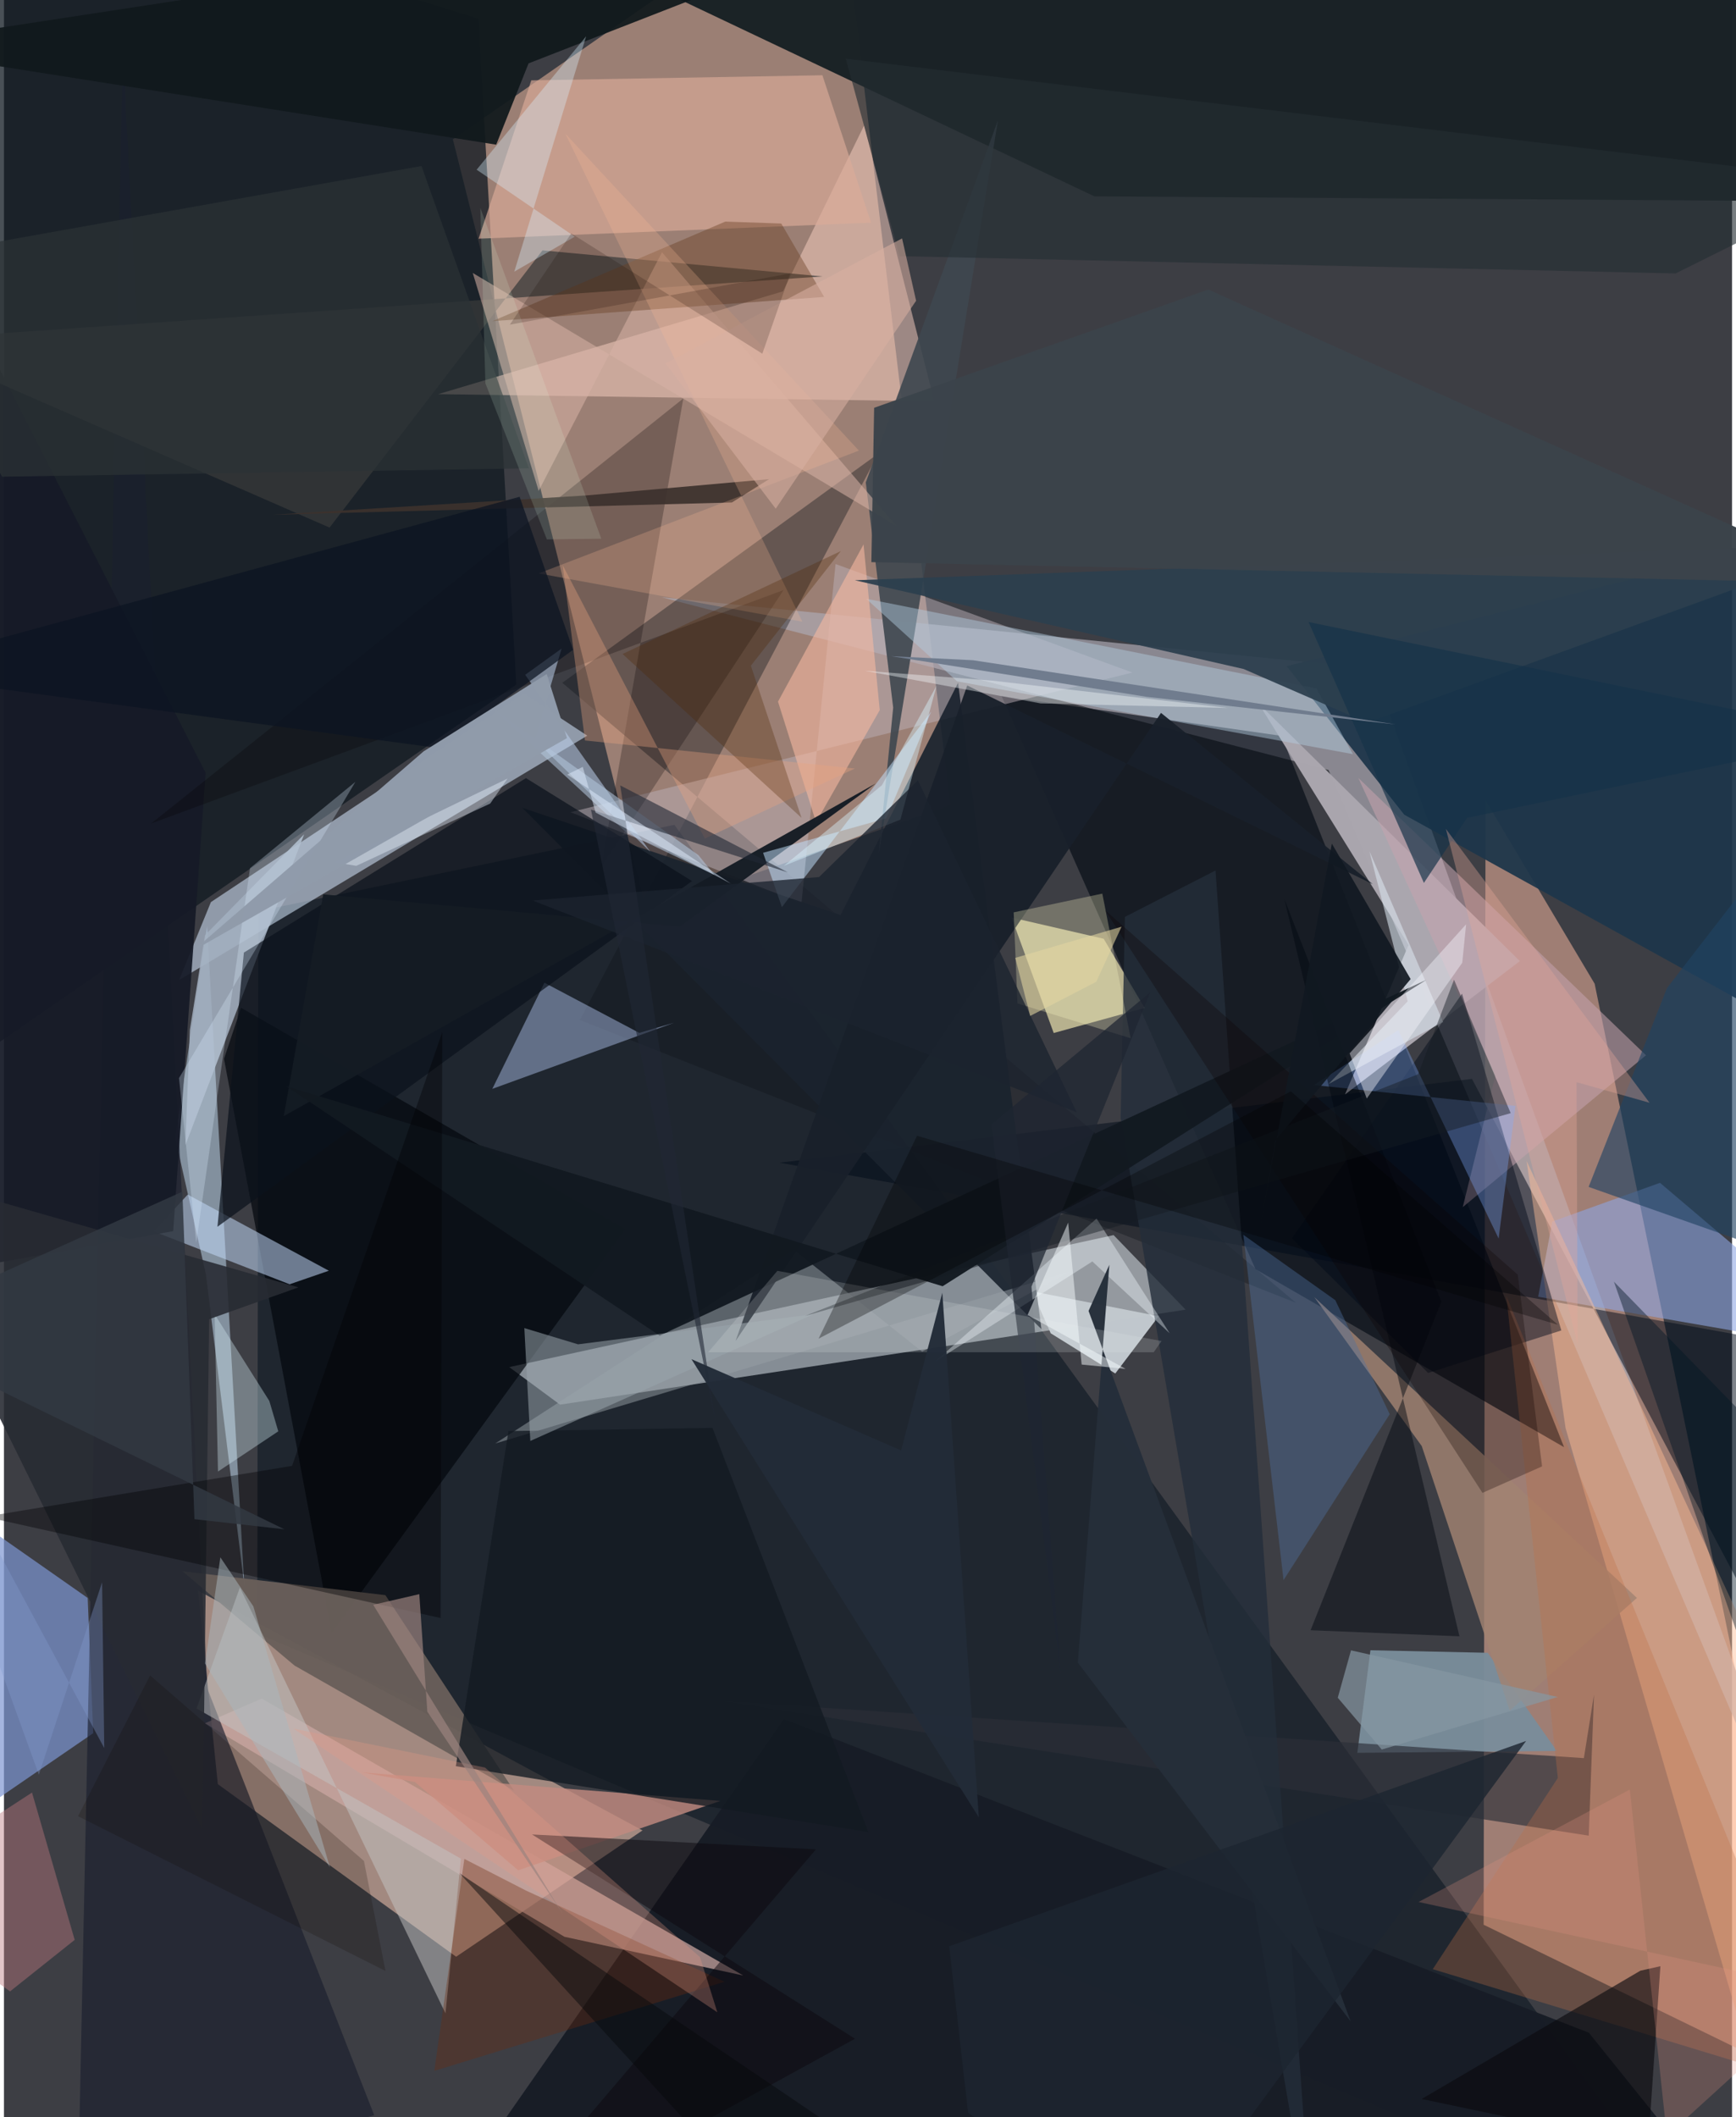 <svg xmlns="http://www.w3.org/2000/svg" width="228" height="278" viewBox="0 0 836 1024"><path fill="#3d3e44" d="M0 0h836v1024H0z"/><path fill="#e8b49b" fill-opacity=".549" d="M310.852 440.859L217.182 67.4 403.62-62l54.18 451.396z"/><path fill="#fab9a1" fill-opacity=".518" d="M716.756 387.131l52.767 88.653 109.86 534.84-163.554-79.694z"/><path fill="#deb4a4" fill-opacity=".631" d="M308.916 885.3L93.896 769.335l9.563 93.594 115.283 83.477z"/><path fill="#000d1a" fill-opacity=".486" d="M823.398 1086L324.357 398.941l-201.26 41.748-.552 349.363z"/><path fill="#ebf5fb" fill-opacity=".498" d="M269.014 679.383l302.66-45.94-34.866-36.068-292.36 63.848z"/><path fill="#acaab4" fill-opacity=".678" d="M640.792 372.431L898 974.055 662.354 323.43l-344.238-34.561z"/><path fill="#010912" fill-opacity=".627" d="M605.46 613.832l149.289 86.128-136.653-344.03-135.516-19.32z"/><path fill="#111921" fill-opacity=".761" d="M229.512 9.067l18.327 322.036-297.112 205.521L1.332-62z"/><path fill="#cfe0f6" fill-opacity=".565" d="M84.734 473.996l197.464-118.177-30.626-20.16-151.456 100.65z"/><path fill="#1b2326" fill-opacity=".992" d="M898 97.497l-370.485-2.526L301.152-12.463l524.95-37.751z"/><path fill="#aaa6ae" fill-opacity=".996" d="M679.51 457.032l-72.575-116.817 126.42 124.63-84.605 64.52z"/><path fill="#171d26" fill-opacity=".961" d="M829.388 1061.036l-62.664-77.889-389.38-151.674-155.978 223.616z"/><path fill="#fff4ba" fill-opacity=".631" d="M487.457 443.785l44.553 10.263 19.83 33.458-44.002 12.126z"/><path fill="#b1c6db" fill-opacity=".6" d="M82.868 550.326L98.27 447.991l18.004 318.968-18.545-150.41z"/><path fill="#10151a" fill-opacity=".384" d="M624.995 630.088L270.11 330.243 422.999 219.37 278.584 493.364z"/><path fill="#1e364a" fill-opacity=".945" d="M620.542 322.198L898 252.19l-37.232 243.273L677.431 394.05z"/><path fill="#f7cec1" fill-opacity=".514" d="M210.048 190.643l166.845-49.748 39.25-80.277 33.923 133.478z"/><path fill="#7d95d1" fill-opacity=".698" d="M-62 910.417V701.091l102.505 71.784 2.682 65.4z"/><path fill="#7a8e9b" fill-opacity=".961" d="M717.81 799.398l-56.746-1.219-6.338 49.602 96.488-.908z"/><path fill="#000a19" fill-opacity=".506" d="M375.129 562.355l507.172 91.01-22.374 151.518-149.754-283.069z"/><path fill="#cda8a2" fill-opacity=".714" d="M357.666 955.49l-86.496-18.734L97.207 833.504l27.485-11.951z"/><path fill="#8ea5e3" fill-opacity=".588" d="M801.144 572.092L898 654.312 742.216 627.19l6.843-36.393z"/><path fill="#c1c8cd" fill-opacity=".992" d="M506.398 644.875l31.23 19.427 21.018-27.71-61.23-12.03z"/><path fill="#1b1f2e" fill-opacity=".659" d="M179.126 1023.07l-80.72-206.317L57.544 24.429 35.768 1062.666z"/><path fill="#04080e" fill-opacity=".706" d="M106.45 512.127l8.231-24.717 185.903 107.084L158.53 789.787z"/><path fill="#c2d8f8" fill-opacity=".537" d="M138.189 621.157l18.984-6.546-68.281-36.831-16.445 17.828z"/><path fill="#afc2e9" fill-opacity=".471" d="M307.347 499.565l16.822-4.893-87.907 31.973 25.199-51.33z"/><path fill="#bdb0b7" fill-opacity=".49" d="M545.908 325.279l-143.604-52.485-16.495 164.064-111.708-44.03z"/><path fill="#1b232e" fill-opacity=".918" d="M461.562 330.252l-56.854 112.34-153.953-51.888 251.142 252.178z"/><path fill="#3e474f" fill-opacity=".902" d="M423.246 412.556L480.86 58.202l-63.934 175.132 13.257 108.919z"/><path fill="#ffbd97" fill-opacity=".455" d="M755.464 690.712L736.61 561.548 898 907.793l-38.279 139.466z"/><path fill="#dbaa99" fill-opacity=".663" d="M255.11 38.867l140.829-2.46 23.54 71.288-189.875 7.753z"/><path fill="#695f5a" fill-opacity=".961" d="M184.512 771.514l-98.196-11.553 54.262 45.616L246.7 866.042z"/><path fill="#a3b0c0" fill-opacity=".859" d="M145.224 403.499L87.77 553.849l2.165-55.712 7.323-45.82z"/><path fill="#161a27" fill-opacity=".937" d="M81.866 595.457L97.574 373.8-62 61.068v560.234z"/><path fill="#a18371" fill-opacity=".82" d="M728.482 827.371l-42.591-127.953-51.996-72.068 156.097 145.51z"/><path fill="#393a3b" fill-opacity=".725" d="M260.521 121.108L157.518 255.172-49.85 164.58l445.802-30.88z"/><path fill="#c6a3ae" fill-opacity=".553" d="M721.527 520.088l-66.33-143.824 139.177 134.121-88.654 73.463z"/><path fill="#d7b3a6" fill-opacity=".545" d="M258.675 237.448l-31.879-105.417 204.758 122.202-113.217-132.257z"/><path fill="#98a0a6" fill-opacity=".502" d="M237.679 698.164l144.546-93.556 61.99 49.125 71.513-38.815z"/><path fill="#2b2f38" fill-opacity=".651" d="M348.003 822.782l418.663 65.066 2.552-68.156-4.903 30.651z"/><path fill="#040000" fill-opacity=".251" d="M377.138 285.404L288.98 419.23l39.682-226.527L71.176 398.31z"/><path fill="#b2cce1" fill-opacity=".455" d="M652.594 364.755l-17.632-31.75-217.892-43.434 44.033 39.967z"/><path fill="#bbd0ea" fill-opacity=".545" d="M256.798 357.884l55.896 54.129-60.543-85.627 17.625-12.708z"/><path fill="#000a19" fill-opacity=".459" d="M688.985 664.043l-65.862-65.123 82.241-118.32 48.043 162.886z"/><path fill="#19202b" fill-opacity=".949" d="M559.74 344.807l102.43 82.843L466 331.543l-112.042 317z"/><path fill="#c3c3c3" fill-opacity=".514" d="M93.17 826.34l127.899 72.634-7.477 74.797-99.46-205.927z"/><path fill="#11191c" fill-opacity=".937" d="M253.786 30.655L491.356-62-62 22.597l300.128 47.372z"/><path fill="#0a121b" fill-opacity=".71" d="M332.881 426.144L103.284 593.34l12.784-132.611 136.46-84.383z"/><path fill="#c18b80" fill-opacity=".816" d="M172.99 857.217l25.805 4.665 49.965 42.726 97.85-33.577z"/><path fill="#80aeff" fill-opacity=".337" d="M731.221 534.872l-97.502-10.071 40.835-26.581 48.532 100.828z"/><path fill="#bd6e46" fill-opacity=".318" d="M883.65 1011.05l-192.428-58.632 60.502-92.486-24.933-233.267z"/><path fill="#4e72a1" fill-opacity=".4" d="M670.39 683.998l-26.318-55.144-44.5-31.62 19.455 167.023z"/><path fill="#131a22" fill-opacity=".784" d="M342.767 690.616l75.429 195.512-199.587-31.889 25.452-162.079z"/><path fill="#cee5ee" fill-opacity=".38" d="M132.709 692.284l-29.175 19.455-1.625-76.103 26.46 41.943z"/><path fill="#282b33" fill-opacity=".894" d="M142.456 622.652l-43.193 15.4-3.141 246.993L-62 564.093z"/><path fill="#d9e3ee" fill-opacity=".584" d="M679.089 484.304l-18.513-72.59 35.635 82.58-55.408 30.025z"/><path fill="#f7baa1" fill-opacity=".573" d="M415.846 263.32l7.838 80.128-30.812 54.247-18.41-58.346z"/><path fill="#bd797f" fill-opacity=".435" d="M2.95 963.167L-62 916.237l75.568-49.245 20.648 71.258z"/><path fill="#242e3a" fill-opacity=".8" d="M586.122 421.026L633.067 1086 540.22 540.885l2.062-97.424z"/><path fill="#0a0b0f" fill-opacity=".627" d="M791.645 953.163l9.696-2.182-5.94 87.28-109.567-23.055z"/><path fill="#e8a27e" fill-opacity=".357" d="M411.63 371.72l-72.567 33.899-68.78-132.298 10.8 84.817z"/><path fill="#141b24" fill-opacity=".961" d="M154.455 432.583l-19.099 107.25 286.47-160.953-94.788 69.265z"/><path fill="#121921" fill-opacity=".961" d="M136.457 525.311l180.745 120.685 370.934-172.092L454.09 622.11z"/><path fill="#3c312d" fill-opacity=".918" d="M281.86 239.607l88.305-7.87-18.008 11.294-222.313 5.94z"/><path fill="#c2e1fc" fill-opacity=".51" d="M426.894 395.797l21.699-51.688-72.25 94.637-9.096-26.276z"/><path fill="#2c3f4e" fill-opacity=".937" d="M898 262.802l-486.352 17.851 188.092 42.929 59.668 25.982z"/><path fill="#214363" fill-opacity=".631" d="M898 357.098l-93.476 120.8-37.913 96.169L898 620.403z"/><path fill="#00080f" fill-opacity=".467" d="M695.352 629.631l-63.238 158.86 72.011 2.933-84.7-356.587z"/><path fill="#d9ebfe" fill-opacity=".29" d="M170.017 378.147l-85.34 143.296 8.34 79.564 26.013-181.1z"/><path fill="#683e22" fill-opacity=".408" d="M236.281 155.337l112.677-48.16 27.087.938 20.742 35.495z"/><path fill="#242e32" fill-opacity=".62" d="M898 87.81l-89.275 44.436-375.462-8.356-26.004-95.5z"/><path fill="#fdf9c3" fill-opacity=".282" d="M531.357 432.208l13.716 69.958-54.763-16.839-1.842-44.051z"/><path fill="#feb996" fill-opacity=".243" d="M386.242 300.687L258.644 277.35l154.941-59.41L271.571 64.623z"/><path fill="#f2fbff" fill-opacity=".38" d="M526.541 610.13l37.392 34.724-35.365-55.482-77.847 68.99z"/><path fill="#6d290e" fill-opacity=".345" d="M208.191 1001.606l14.527-102.52 29.96 15.38 95.902 44.05z"/><path fill="#0c090e" fill-opacity=".506" d="M255.463 887.259l137.359 7.204L229.462 1086l182.264-99.94z"/><path fill="#d7f2ff" fill-opacity=".357" d="M228.663 82.08l52.986-64.534-34.76 113.83 29.245-16.9z"/><path fill="#b2c6dc" fill-opacity=".561" d="M235.233 341.712l100.751 71.897 7.736 9.578-42.195-20.13z"/><path fill="#0d0000" fill-opacity=".282" d="M744.1 709.229l-11.757-92.7-199.688-176.35 182.617 281.86z"/><path fill="#9aa5ac" fill-opacity=".529" d="M254.643 696.932l-2.897-54.585 25.987 7.856 113.968-14.577z"/><path fill="#163249" fill-opacity=".678" d="M631.135 300.851L898 355.75l-190.2 39.825-20.872 31.463z"/><path fill="#daf5ff" fill-opacity=".431" d="M424.725 379.797l26.431-48.116-17.472 64.74-56.36 22.329z"/><path fill="#252f3a" fill-opacity=".973" d="M651.483 977.663l-131.972-173.5 15.253-192.43-10.065 22.319z"/><path fill="#000004" fill-opacity=".384" d="M139.38 708.985l72.675-209.81-.818 283.408L-9.196 733.59z"/><path fill="#1b232e" fill-opacity=".78" d="M442.137 377.407L518.96 537.95 255.737 435.552l138.597-11.364z"/><path fill="#212834" fill-opacity=".596" d="M283.975 391.572l60.066 295.337-45.891-307.033 81.065 42.061z"/><path fill="#2b3236" fill-opacity=".698" d="M-.852 230.57L-62 127.497l263.99-47.199L253.94 226.5z"/><path fill="#e29485" fill-opacity=".247" d="M786.553 865.544l17.913 167.55 77.289-70.308-197.426-42.866z"/><path fill="#151b22" fill-opacity=".451" d="M684.108 519.564L387.353 636.531l341.564-98.147-27.421-64.526z"/><path fill="#0c1422" fill-opacity=".725" d="M209.742 361.769L-62 325.089l311.472-84.824 25.848 74.03z"/><path fill="#1e2632" fill-opacity=".733" d="M497.097 622.293l57.436-142.379-76.83 63.956 33.523 265.377z"/><path fill="#8698a3" fill-opacity=".694" d="M645.254 821.13l6.412-22.916 99.977 22.56-85.093 25.411z"/><path fill="#6f7b8e" fill-opacity=".988" d="M552.946 337.055l120.222 13.305-204.397-31.027-39.497-1.96z"/><path fill="#e2e5e8" fill-opacity=".192" d="M556.209 654.026l-215.543.026 33.487-39.389 185.852 33.946z"/><path fill="#eaf2fe" fill-opacity=".412" d="M159.964 417.069l10.489 1.706 64.802-30.142 8.381-12.081z"/><path fill="#4e2600" fill-opacity=".302" d="M361.33 321.971l24.5 73.577-86.57-79.239 105.62-49.772z"/><path fill="#e99b86" fill-opacity=".286" d="M345.116 973.27l-8.373-26.666-104.025-91.693-92.737-18.866z"/><path fill="#323842" fill-opacity=".855" d="M92.156 734.775l43.476 4.88L-62 643.1l148.323-66.745z"/><path fill="#111821" fill-opacity=".914" d="M615.05 551.6l-7.348 41.801 34.692-185.392 38.117 65.54z"/><path fill="#000303" fill-opacity=".314" d="M751.771 640.743L622.573 527.841 394.099 647.456l47.637-98.122z"/><path fill="#d8b0a1" fill-opacity=".565" d="M441.27 145.462l-6.78-30.146-114.392 60.458 53.264 70.264z"/><path fill="#232c38" fill-opacity=".965" d="M332.597 657.383l101.44 44.16 19.913-76.308 17.673 253.786z"/><path fill="#909baa" fill-opacity=".992" d="M272.383 356.994L91.409 459.885l111.633-96.502 59.531-37.375z"/><path fill="#1d2531" fill-opacity=".812" d="M457.28 941.339l9.14 80.485L557.33 1086l179.042-243.962z"/><path fill="#3b444b" fill-opacity=".98" d="M898 282.138l-315.386-142.09-161.649 57.183-1.336 74.66z"/><path fill="#f6f6fd" fill-opacity=".416" d="M650.998 509.49l56.35-62.434-1.86 18.579-46.199 65.686z"/><path fill="#f5fafe" fill-opacity=".392" d="M501.488 340.208l90.661 2.208-114.064-13.22-61.7-4.776z"/><path fill="#021624" fill-opacity=".427" d="M778.85 619.887l78.02 222.685L898 725.596l-53.448-38.26z"/><path fill="#100800" fill-opacity=".2" d="M174.15 900.066L70.696 810.343 35.834 878.44l148.74 74.845z"/><path fill="#e5a898" fill-opacity=".361" d="M760.786 523.405l.527 126.735-63.752-249.234 98.528 132.46z"/><path fill="#dcffe5" fill-opacity=".145" d="M262.655 260.9l26.314-.36-58.516-160.027 2.459 84.912z"/><path fill="#070a0b" fill-opacity=".482" d="M448.068 1060.311L390.405 1086h-5.859L220.347 905.966z"/><path fill="#e3efff" fill-opacity=".478" d="M272.48 374.614l7.539-3.694 6.2 22.082 65.416 34.372z"/><path fill="#849ace" fill-opacity=".345" d="M16.877 858.342L-62 640.234l110.522 205.25-1.045-80.208z"/><path fill="#e2d5a1" fill-opacity=".573" d="M496.449 491.378l-7.215-28.078 51.423-15.09-12.247 26.654z"/><path fill="#aab7be" fill-opacity=".502" d="M120.66 776.962l37.016 126.19-60.42-98.588 7.433-51.347z"/><path fill="#190600" fill-opacity=".188" d="M380.407 132.24l-135.66 24.778 29.697-44.116 92.432 58.173z"/><path fill="#f4fcfe" fill-opacity=".494" d="M495.173 636.055l47.458 26.03-21.276-2.095-6.511-68.657z"/><path fill="#9b837e" fill-opacity=".69" d="M204.814 827.862l-3.877-56.828-22.305 5.144 91.796 149.627z"/></svg>